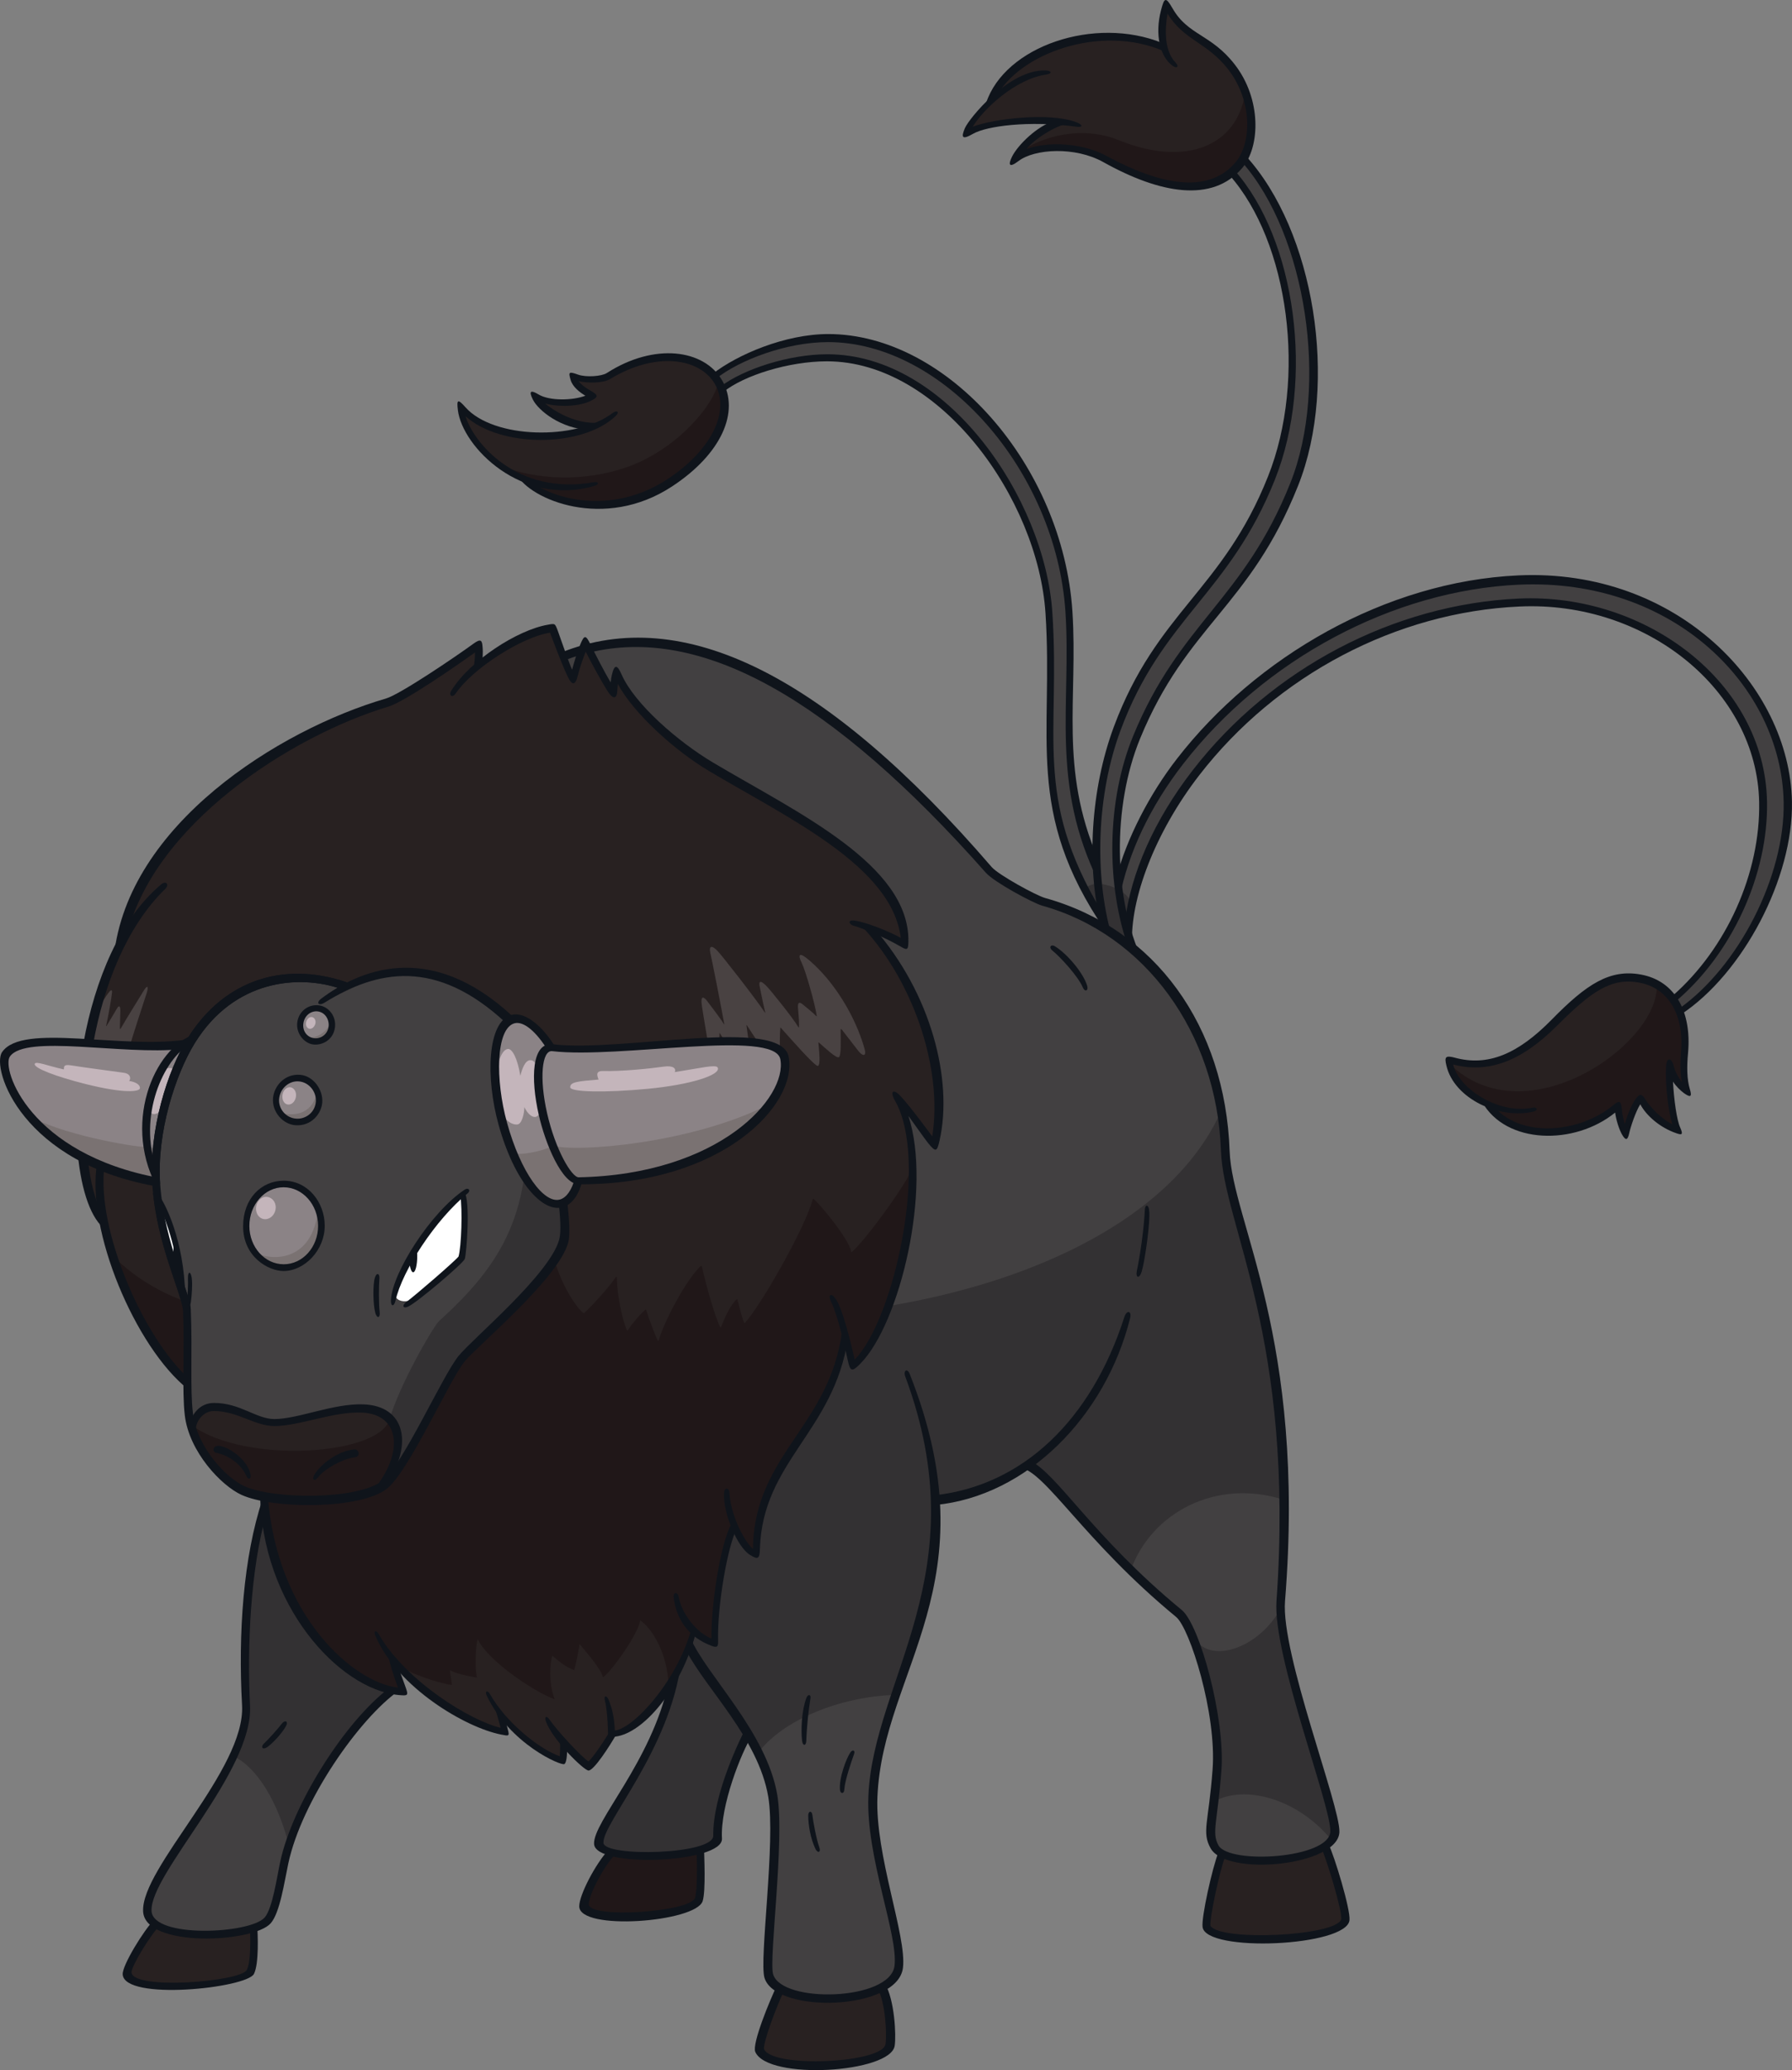 <?xml version="1.0" encoding="UTF-8"?>
<!-- Created with Inkscape (http://www.inkscape.org/) -->
<svg version="1.1" viewBox="0 0 345.98 399.56" xmlns="http://www.w3.org/2000/svg">
 <rect x="0" y="0" width="345.98" height="399.56" fill="#808080" stroke="none"/>
 <g transform="translate(3.6388e-8 1)">
  <g fill="#424041">
   <path d="m214.95 179.75c-17.012-25.481-10.888-38.804-12.442-62.448-1.465-22.539-20.627-48.931-42.703-48.931-8.305 0-18.312 3.256-21.673 7.02l-2.015-2.24c3.675-4.107 14.294-8.798 23.764-8.798 22.405 0 44.66 24.63 46.497 52.71 1.164 17.804-3.226 33.95 7.244 53.666z"/>
   <path d="m323.21 195.14c12.293-7.782 22.106-26.108 21.822-41.299-0.423-22.434-21.269-44.017-51.799-42.658-24.869 1.122-49.693 14.682-65.346 34.876-8.977 11.59-13.308 23.868-13.264 34.831l3.019 1.897c-0.555-10.709 4.451-23.076 13.398-34.622 15.176-19.581 38.222-31.695 62.299-32.785 24.704-1.122 46.571 16.4 46.975 38.461 0.254 13.786-6.527 29.156-18.148 38.685z"/>
   <path d="m239.33 28.913c13.054 13.667 18.327 43.554 10.396 63.554-9.216 23.256-21.15 26.781-30.186 48.902-5.228 12.83-5.421 30.276 0.169 43.181l-4.541-1.075c-5.033-13.323-4.272-30.814 0.538-43.749 8.394-22.584 20.597-25.586 29.723-48.498 7.618-19.133 4.094-46.661-8.304-59.685z"/>
  </g>
  <g fill="#333133">
   <path d="m209.51 170.54c1.092 2.138 2.346 4.346 3.794 6.662 0.508 2.168 1.105 4.272 1.867 6.273l4.54 1.075c-0.792-1.821-1.465-3.747-2.032-5.736 0.127-1.567 0.339-3.167 0.656-4.78 0.597-3.019-6.781-5.989-8.828-3.493"/>
   <path d="m217.65 182.79-3.019-1.897c0-0.521 0.015-1.058 0.03-1.583-0.461-0.716-0.927-1.418-1.342-2.104 0.491 2.168 1.105 4.272 1.867 6.273l4.526 1.075c-0.792-1.837-1.448-3.747-2.015-5.735-0.085 1.342-0.085 2.672-0.042 3.971"/>
   <path d="m214.95 179.75-0.254-1.596c-0.015 0.381-0.042 0.775-0.042 1.152 0.085 0.169 0.169 0.296 0.296 0.449"/>
  </g>
  <g fill="#282121">
   <path d="m138.6 72.789c-3.209-5.571-12.233-6.632-21.135-1.211-1.418 0.868-5.571 0.732-6.93-0.085 0 1.465 1.897 2.943 3.882 3.882-2.422 1.791-8.932 1.791-11.441-0.212 0.085 1.389 5.706 6.049 11.68 6.109-8.753 3.658-21.896 1.884-25.87-4.213-0.085 3.705 4.376 10.859 12.024 14.22 3.912 4.421 16.788 8.439 28.423 0.792 8.708-5.721 12.576-13.697 9.365-19.268"/>
   <path d="m237.63 11.96c-4.705-6.064-9.41-5.631-12.501-12.308-0.673 2.807-1.016 5.945-0.339 8.544-12.322-5.242-29.589 0.521-33.532 10.291-2.718 2.451-4.6 5.078-4.824 6.542 1.135-1.448 8.932-3.197 18.536-2.405l-0.254 0.127c-2.943 0.296-8.768 5.706-9.141 7.409 2.837-3.108 11.755-3.705 17.729-0.478 12.352 6.707 20.881 6.796 25.705 1.135 3.493-4.107 3.391-12.696-1.389-18.849"/>
   <path d="m325.99 209.97c-0.792-1.973-1.092-4.421-0.792-7.722 0.656-7.304-2.375-13.114-8.588-14.264-5.691-1.046-9.709 1.761-16.46 8.514-7.333 7.334-13.726 9.186-20.418 7.005 0.212 3.468 3.48 6.751 7.513 8.558 5.153 7.394 17.685 7.11 25.198 0.254-0.169 1.418 0.703 4.81 1.418 5.75 0-0.868 1.567-6.064 2.913-7.08 1.253 2.434 4.481 5.437 7.409 6.303-1.181-1.346-2.21-8.827-1.821-13.159 0.085 2.286 2.375 5.198 3.628 5.825"/>
  </g>
  <g fill="#201718">
   <path d="m96.686 88.889c1.24 0.898 2.629 1.719 4.124 2.375 3.929 4.421 16.804 8.439 28.424 0.792 6.632-4.346 12.681-10.993 9.499-19.731-0.381 4.225-7.722 13.308-17.595 16.804-8.275 2.926-17.625 2.553-24.451-0.254"/>
   <path d="m215.87 26.005c-5.437-2.227-13.159-1.778-19.327 2.583-0.521 0.644-0.881 1.194-0.957 1.567 2.837-3.12 11.755-3.717 17.729-0.478 12.352 6.707 20.881 6.796 25.705 1.135 2.883-3.391 3.078-10.306 1.359-13.831-1.596 10.336-11.606 14.309-24.51 9.022"/>
   <path d="m325.99 209.97c-0.792-1.973-1.092-4.421-0.792-7.722 0.538-5.885-1.342-10.799-5.332-13.084 0.491 11.247-25.257 29.589-40.029 15.146 0.614 3.15 3.688 6.094 7.409 7.752 5.153 7.394 17.685 7.11 25.198 0.254-0.169 1.418 0.703 4.81 1.418 5.75 0-0.868 1.567-6.064 2.913-7.08 1.253 2.434 4.481 5.437 7.409 6.303-1.181-1.346-2.21-8.827-1.821-13.159 0.085 2.286 2.375 5.198 3.628 5.825"/>
  </g>
  <path d="m30.662 369.93c-1.808 1.583-6.064 8.424-5.989 9.933 0.212 4.196 22.181 2.434 23.554-0.296 0.957-1.897 0.792-7.961 0.644-9.305z" fill="#282121"/>
  <path d="m151.46 381.67c-1.418 2.358-5.123 11.845-4.571 13.084 1.914 4.346 24.063 3.332 24.75-1.105 0.296-2.045 0-9.305-2.062-11.815z" fill="#282121"/>
  <path d="m119.31 355.51c-2.672 1.943-6.363 8.977-6.363 11.187 0 3.87 20.702 2.316 21.867-1.152 0.55-1.672 0.423-7.782 0.296-10.306z" fill="#201718"/>
  <path d="m255.52 355.04-19.223 1.046c-1.27 2.629-3.463 13.039-3.256 14.712 0.478 3.853 26.139 2.896 26.572-1.253 0.212-2.003-3.15-12.92-4.094-14.503" fill="#282121"/>
  <path d="m145 332.03c-1.897 3.468-6.781 13.876-6.617 21.269 0.085 4.54-22.404 5.168-22.539 1.418-0.169-4.496 14.623-19.984 15.28-38.446 1.884-10.127 15.056 12.397 13.876 15.758" fill="#333133"/>
  <path d="m76.181 324.89c-8.2 5.781-18.909 21.852-21.433 33.622-0.94 4.406-1.567 9.246-3.15 11.038-3.031 3.421-22.718 4.54-23.002-1.689-0.212-4.631 7.229-14.384 10.082-18.7 4.78-7.259 9.171-15.982 8.932-20.911-0.745-14.503 0.521-33.621 5.676-43.808 7.184 6.587 20.448 35.1 22.897 40.447" fill="#424041"/>
  <path d="m76.181 324.89c-2.451-5.347-15.713-33.86-22.897-40.447-5.153 10.187-6.423 29.305-5.676 43.808 0.127 2.494-0.94 5.944-2.629 9.694 4.72 2.121 8.738 9.126 10.739 16.997 3.628-11.247 13.069-24.839 20.462-30.052" fill="#333133"/>
  <path d="m247.12 308.08c3.645-51.605-10.201-72.53-10.709-86.989-0.792-21.957-13.726-42.001-34.996-47.916-1.808-0.495-9.111-4.511-10.56-6.139-37.55-42.464-63.823-49.484-84.151-40.343 4.795 47.722 18.685 146.09 25.212 186.12 0.94 7.394 15.175 19.104 17.49 32.77 1.583 9.305-1.837 31.157-0.792 34.667 1.897 6.318 23.808 5.84 24.749-1.732 0.775-6.258-5.512-21.105-5.048-32.77 0.762-18.685 13.413-33.338 12.173-57.49 6.871-0.745 12.875-3.15 17.998-6.766 5.392 2.523 11.606 14.264 29.245 28.797 3.048 2.494 8.2 20.015 7.409 30.41-0.792 10.396-2.075 11.934-0.478 14.817 2.299 4.124 22.673 3.137 22.852-3.002 0.169-5.198-11.128-34.055-10.396-44.436" fill="#424041"/>
  <path d="m247.71 288.43c-0.508-37.595-10.858-54.876-11.307-67.347-0.085-2.511-0.339-4.974-0.745-7.409-13.786 30.351-67.168 44.167-112.86 38.431 3.48 24.391 6.781 46.317 9.126 60.701 0.732 5.825 9.694 14.309 14.623 24.316 4.541-6.019 15.429-10.62 26.138-10.978 3.811-11.113 8.588-22.598 7.812-37.893 6.871-0.745 12.86-3.137 17.998-6.766 4.302 2.015 9.141 9.903 19.88 20.403 3.988-10.844 16.265-17.565 29.335-13.458" fill="#333133"/>
  <path d="m257 354.05c0.296-0.461 0.508-0.987 0.521-1.537 0.127-4.511-9.26-28.454-10.44-42.762-4.196 7.483-13.921 10.829-16.803 4.884 2.705 6.468 5.452 18.267 4.869 26.064-0.212 2.422-0.423 4.361-0.597 5.945 5.84-3.184 15.952-0.478 22.449 7.408" fill="#333133"/>
  <path d="m180.4 219.82c2.612-12.681-2.494-30.365-12.965-41.896 2.6 0.927 5.93 2.358 7.259 3.362-0.58-14.936-20.881-24.182-37.475-34.07-6.646-3.942-15.997-12.188-18.177-18.387-0.296 0.957-0.521 2.316-0.521 4.107-1.27-1.583-4.735-8.096-5.467-9.768-0.627 1.465-2.003 4.72-2.316 7.035-1.046-1.376-2.837-6.617-4.094-9.768-3.971 0.339-10.052 3.675-14.518 7.423 0.212-1.312 0.339-2.926 0.127-4.166-2.045 1.567-14.204 10.082-17.386 11.023-18.431 5.541-46.9 23.062-51.381 46.422-9.022 18.461-9.395 47.303-3.303 53.666 2.511 12.158 9.962 26.049 16.549 31.351 0 0 8.887 13.846 14.264 20.956 1.643 25.541 18.416 38.356 26.81 38.356-0.614-1.689-1.63-4.451-2.104-6.632 6.617 8.021 17.401 14.025 21.867 14.503-0.254-1.122-0.838-2.807-1.3-4.124 3.645 4.585 9.23 8.887 12.277 9.589 0.296-0.169 0.296-2.286 0.254-3.675 2.062 2.329 4.316 4.571 4.824 4.571 0.703 0 3.315-3.912 4.526-6.005 3.912 0.521 12.905-9.499 15.907-19.865 1.194 1.181 2.583 2.062 3.988 2.358-0.296-6.348 1.672-19.163 3.747-22.733 1.194 2.866 2.854 5.287 4.213 5.631-0.085-18.177 14.518-24.451 17.132-42.599 0.656 2.523 1.181 4.974 1.465 6.199 8.753-6.931 16.206-41.403 7.901-52.74 2.523 2.316 6.422 8.514 7.886 9.873" fill="#282121"/>
  <path d="m23.952 204.94c0.716-3.421 4.077-13.263 4.406-14.383 0.381-1.329 0.03-1.359-0.538-0.461-0.212 0.381-3.628 5.84-4.54 7.468-0.042 0.085-0.127 0.085-0.127-0.015-0.015-0.792 0.085-2.989 0.085-3.51 0-0.957-0.296-1.075-0.762-0.212-0.254 0.423-1.27 2.168-1.897 3.18-0.042 0.085-0.127 0.085-0.085-0.03 0.597-2.705 0.987-5.228 1.122-6.288 0.085-0.644-0.127-0.745-0.584-0.169-0.555 0.673-1.346 2.003-2.075 3.302-0.614 2.388-1.135 4.824-1.537 7.259 2.227 1.389 4.72 2.913 6.557 3.882" fill="#494242"/>
  <path d="m164.31 240.41c-0.716-2.523-5.168-8.005-7.065-9.873-0.254-0.212-0.296-0.212-0.381 0.085-1.465 5.482-10.007 20.388-12.95 23.599-0.169 0.169-0.212 0.169-0.296-0.042-0.449-1.075-0.898-3.12-1.211-4.213-0.085-0.254-0.169-0.212-0.296-0.085-1.105 1.105-2.197 3.404-2.866 5.198-0.085 0.212-0.127 0.169-0.212 0.015-0.97-1.761-2.896-8.723-3.493-11.561-0.042-0.212-0.127-0.296-0.339-0.085-2.447 2.316-6.572 9.619-8.05 14.264-0.042 0.169-0.127 0.085-0.169 0.015-0.55-1.088-1.732-4.302-2.163-5.706-0.085-0.296-0.169-0.296-0.381-0.085-1.058 0.97-2.405 2.553-3.226 3.823-0.085 0.127-0.085 0.085-0.169-0.015-0.804-1.643-1.914-6.856-1.943-9.918-0.015-0.491-0.085-0.508-0.381-0.085-1.359 1.986-4.66 5.557-5.99 6.736-0.745-0.296-4.705-5.138-6.303-12.696l-65.137 11.471c-4.824 0-13.473-3.811-19.223-9.589 3.374 10.127 9.305 20.134 14.653 24.451 0 0 8.902 13.846 14.264 20.971 1.643 25.377 18.222 38.192 26.676 38.341l-0.127-0.732c-0.614-1.672-1.435-4.001-1.837-5.885 0.567 0.686 1.164 1.346 1.791 2.003 3.197 1.914 8.887 3.404 9.753 3.404 0-0.656-0.381-2.358-0.381-2.883 0.91 0.656 4.065 1.312 5.243 1.448-0.381-1.058-0.381-5.781 0.127-7.364 2.197 4.376 11.158 10.246 14.847 11.561-1.181-3.285-0.927-6.96-0.423-8.409 1.312 1.181 2.896 2.375 4.213 2.765 0.525-1.837 1.046-4.989 1.046-4.989 1.448 1.702 4.466 5.243 4.466 6.438 1.973-1.448 6.96-8.678 7.229-11.038 2.405 1.643 5.272 6.512 5.467 12.516 2.075-3.137 3.899-6.781 4.959-10.47 1.211 1.194 2.583 2.062 4.001 2.358-0.296-6.333 1.66-19.148 3.747-22.718 1.181 2.866 2.854 5.272 4.213 5.631-0.085-18.192 14.503-24.466 17.132-42.613 0.656 2.523 1.164 4.974 1.465 6.199 6.154-4.869 11.665-23.39 11.501-37.879-2.824 5.317-9.081 13.488-11.337 15.624-0.339 0.339-0.381 0.381-0.478-0.015" fill="#201718"/>
  <path d="m77.809 325.46c-0.085-0.212-0.169-0.478-0.254-0.732l0.127 0.732h0.169" fill="#201718"/>
  <path d="m38.935 199.02c-1.312 0.169-2.612 0.792-3.853 1.778-11.591 1.3-30.336-3.137-33.726 1.749-2.003 2.896 3.658 19.671 29.141 24.436 0.254 0.567 0.555 1.122 0.881 1.672z" fill="#8b8386"/>
  <path d="m6.208 214.73c4.451 4.944 12.084 9.978 24.287 12.263 0.254 0.555 0.55 1.105 0.881 1.66l1.956-7.677c-2.163-0.212-3.912-0.423-4.914-0.597-1.058 0.212-14.802-1.897-22.211-5.646" fill="#7a7272"/>
  <path d="m67.775 189.88c-0.254-0.085-0.538-0.212-0.792-0.296-1.897 0.881-3.794 1.943-5.676 3.15z" fill="#424041"/>
  <path d="m98.034 195.87c-11.307-10.47-21.344-10.814-31.052-6.303 0.254 0.085 0.521 0.212 0.792 0.296l-6.452 2.837c1.867-1.211 3.764-2.269 5.661-3.15-10.411-3.959-22.808-1.105-29.932 10.396-4.031 6.512-7.304 17.834-6.617 27.587 0.775 11.337 5.586 21.06 5.736 24.346 0.381 9.081-0.212 14.966 0.381 20.044 0.127 0.91 0.296 1.808 0.584 2.676 0.296-2.168 1.973-3.942 4.166-3.942 4.705 0 7.991 2.896 11.665 2.896 4.765 0 11.426-2.896 17.117-2.583 7.095 0.423 8.887 7.348 3.523 14.772 0.212-0.127 0.423-0.254 0.597-0.423 4.154-3.209 11.71-20.388 14.847-24.226 2.837-3.468 17.64-15.758 19.537-22.688 1.524-5.601-5.392-37.759-10.56-42.554" fill="#424041"/>
  <path d="m37.135 274.61c0.015-0.127 0.042-0.254 0.085-0.381-0.085-0.042-0.169-0.085-0.212-0.169 0.042 0.169 0.085 0.339 0.127 0.538" fill="#333133"/>
  <path d="m99.431 197.74c6.303 31.829-0.881 43.734-14.667 56.25-1.046 0.94-7.618 12.218-9.589 19.044-0.015 0.03-0.03 0.042-0.03 0.085 2.451 2.688 2.138 7.558-1.537 12.636 0.212-0.127 0.423-0.254 0.597-0.423 4.166-3.213 11.71-20.403 14.847-24.227 2.837-3.463 17.655-15.758 19.537-22.688 1.406-5.108-4.242-32.307-9.156-40.686" fill="#333133"/>
  <path d="m70.087 270.99c-5.69-0.296-12.352 2.57-17.117 2.57-3.675 0-6.96-2.883-11.665-2.883-2.197 0-3.87 1.778-4.166 3.929 1.778 5.795 6.676 10.47 9.753 11.874 5.243 2.388 20.956 2.824 26.721-0.732 5.362-7.409 3.569-14.369-3.527-14.757" fill="#282121"/>
  <path d="m37.217 274.24c-0.03 0.127-0.042 0.254-0.085 0.381 1.791 5.781 6.691 10.47 9.768 11.874 5.228 2.375 20.956 2.824 26.706-0.732 3.688-5.093 4.001-9.963 1.537-12.651-2.257 6.796-27.572 8.439-37.924 1.135" fill="#201718"/>
  <g fill="#8b8386">
   <path d="m64.104 197.26c-0.254 1.821-1.867 3.019-3.586 2.777-1.702-0.212-2.854-1.791-2.612-3.616 0.254-1.821 1.837-3.108 3.539-2.883 1.719 0.254 2.896 1.897 2.659 3.722"/>
   <path d="m61.642 211.74c-0.212 2.329-2.257 4.048-4.571 3.853-2.329-0.212-4.048-2.257-3.853-4.585 0.212-2.316 2.227-4.154 4.556-3.942 2.316 0.212 4.064 2.346 3.87 4.675"/>
   <path d="m62.087 235.63c0 4.451-3.269 8.066-7.303 8.066-4.031 0-7.304-3.616-7.304-8.066 0-4.451 3.226-8.14 7.274-8.14 4.031 0 7.334 3.688 7.334 8.14"/>
  </g>
  <g fill="#7a7272">
   <path d="m60.527 200.04c1.719 0.212 3.332-0.957 3.586-2.777 0.015-0.212 0.042-0.927-0.085-1.643-0.745 3.213-3.988 4.225-5.452 3.332 0.478 0.584 1.152 0.987 1.943 1.092"/>
   <path d="m57.069 215.58c2.329 0.212 4.377-1.524 4.571-3.853 0.085-0.881-0.127-1.507-0.381-2.388-0.762 5.557-5.915 5.093-7.468 4.166 0.673 1.135 1.867 1.956 3.285 2.075"/>
   <path d="m49.036 240.6c1.329 1.88 3.404 3.091 5.75 3.091 3.971 0 9.022-4.541 6.662-11.635-0.987 11.307-9.948 10.186-12.412 8.543"/>
  </g>
  <path d="m137.86 205.05c-0.521 0-2.269-11.381-2.358-11.994-0.296-1.986 0.381-1.761 1.135-0.703 0.644 0.898 2.434 3.15 3.108 4.302 0.042 0.085 0.085 0.085 0.085-0.03-0.809-4.421-2.346-12.233-2.676-13.637-0.296-1.312 0.127-1.702 1.312-0.521 0.898 0.898 7.886 9.888 9.186 11.934 0.085 0.127 0.127 0.085 0.085-0.03-0.55-2.21-0.834-3.971-0.999-4.645-0.339-1.342-0.03-1.689 1.224-0.432 0.821 0.821 5.302 6.408 6.139 7.901 0.085 0.169 0.127 0.169 0.169-0.042 0.042-1.283-0.169-3.048-0.212-3.734-0.042-0.987 0.296-1.092 0.97-0.521 0.491 0.423 1.909 1.524 2.583 2.24 0.042 0.042 0.127 0.015 0.085-0.042-0.339-2.346-2.18-8.782-2.866-10.142-0.881-1.778-0.55-2.299 1.406-0.614 4.855 4.154 8.872 10.739 10.68 17.072 0.423 1.478-0.296 1.537-1.135 0.508-0.627-0.792-2.481-3.226-3.226-4.166-0.127-0.169-0.296-0.169-0.254 0.042 0.015 1.973 0.127 5.019-0.339 5.258-0.508 0.254-2.54-1.689-3.87-2.837-0.03-0.03-0.085-0.015-0.085 0.03 0.169 1.986 0.432 4.213-0.085 4.481-0.508 0.254-5.765-5.81-7.14-7.319-0.085-0.085-0.127-0.085-0.127 0.042-0.296 3.315 0.254 7.976-0.254 8.051-0.491 0.085-5.272-7.154-6.198-8.603-0.042-0.042-0.085-0.042-0.085 0.015 0.521 3.823 1.194 8.334 0.762 8.857-0.432 0.521-5.512-6.572-5.96-7.439 0 2.168-0.716 6.737-1.046 6.737" fill="#494242"/>
  <g fill="#c4b5bb">
   <path d="m60.849 196.71c-0.212 0.614-0.745 0.987-1.224 0.821-0.462-0.169-0.686-0.775-0.478-1.389 0.212-0.614 0.732-0.97 1.194-0.804 0.478 0.169 0.716 0.762 0.508 1.376"/>
   <path d="m57.12 210.76c-0.169 0.927-0.898 1.554-1.613 1.418-0.703-0.127-1.135-0.999-0.957-1.926 0.169-0.91 0.881-1.524 1.583-1.389 0.716 0.169 1.164 0.97 0.986 1.897"/>
   <path d="m53.182 232.54c-0.254 1.181-1.283 1.956-2.316 1.749-1.029-0.212-1.643-1.359-1.389-2.54 0.254-1.181 1.253-1.926 2.269-1.702 1.029 0.212 1.689 1.312 1.435 2.494"/>
   <path d="m32.306 211.28c0.495-1.524 0.957-3.019 1.465-4.436 0.775-2.138-2.197-2.405-3.18-0.042-0.673 1.596-1.029 2.375-1.554 4.302-1.152 4.107 2.134 3.628 3.269 0.169"/>
  </g>
  <g fill="#0f141b">
   <path d="m36.306 200.75c-5.228 3.391-9.932 14.742-5.69 24.899l0.169 3.345c-7.498-12.606-1.105-27.856 6.841-30.366z"/>
   <path d="m34.987 201.5c-11.277 1.194-30.051-2.943-33.084 1.435-1.63 2.358 3.734 18.79 28.842 23.42l0.03 1.732c-26.586-4.421-32.501-22.852-30.38-26.004 3.929-5.81 23.3-0.339 36.43-2.54z"/>
   <path d="m58.573 196.52c-0.212 1.448 0.686 2.676 2.045 2.866 1.312 0.169 2.612-0.716 2.824-2.21 0.169-1.406-0.686-2.777-2.075-2.959-1.3-0.169-2.583 0.775-2.794 2.299m6.094 0.792c-0.296 2.358-2.405 3.527-4.242 3.285-1.749-0.254-3.303-2.168-3.031-4.257 0.296-2.197 2.18-3.557 4.213-3.285 1.837 0.254 3.345 2.075 3.061 4.257"/>
   <path d="m53.893 211.07c-0.169 1.956 1.283 3.675 3.243 3.84 1.791 0.169 3.658-1.122 3.84-3.226 0.169-1.973-1.329-3.794-3.256-3.959-1.897-0.169-3.645 1.346-3.823 3.345m3.061 5.108c-2.299-0.212-4.481-2.494-4.242-5.257 0.212-2.299 2.24-4.72 5.257-4.466 2.523 0.212 4.451 2.883 4.242 5.377-0.169 2.062-2.045 4.615-5.258 4.346"/>
   <path d="m54.748 228.16c-3.645 0-6.601 3.345-6.601 7.468 0 4.077 2.972 7.394 6.632 7.394 3.658 0 6.632-3.315 6.632-7.394 0-4.124-2.985-7.468-6.662-7.468m-0.015 16.161c-2.896 0-7.797-2.705-7.797-8.633 0-5.302 3.48-8.797 7.842-8.797 4.675 0 7.916 4.183 7.916 8.708 0 4.675-3.87 8.723-7.961 8.723"/>
   <path d="m74.713 285.34c5.123-7.752 3.434-15.011-4.571-15.28-5.765-0.212-12.606 2.837-17.162 2.837-3.51 0-6.617-3.137-11.695-3.108-2.672 0.03-4.124 2.032-4.66 3.959l1.135 1.914c-0.169-2.358 1.507-4.316 3.539-4.316 4.571 0 7.856 2.896 11.68 2.896 4.944 0 11.471-2.896 17.072-2.583 7.229 0.423 7.931 7.797 2.104 14.877z"/>
   <path d="m47.548 283.85c-0.97-2.299-3.645-4.048-5.72-4.406-0.868-0.169-0.792-1.3 0.169-1.372 1.749-0.127 5.691 2.481 6.348 5.407 0.254 1.016-0.449 1.224-0.809 0.381"/>
   <path d="m60.658 283.7c1.058-1.821 4.225-4.54 7.662-4.944 1.075-0.127 1.283 1.389 0.254 1.507-2.388 0.254-5.959 2.286-7.154 3.87-0.673 0.881-1.3 0.508-0.745-0.432"/>
   <path d="m36.313 264.92c-8.618-7.782-17.774-28.618-16.146-40.94l-1.406-0.584c-2.227 13.01 7.423 35.653 17.461 43.674z"/>
   <path d="m16.959 222.66c0.478 4.541 1.435 8.215 2.735 10.381l0.762 3.362c-2.866-2.032-4.72-7.468-5.421-14.518z"/>
   <path d="m18.025 200.29c2.032-11.128 6.393-22.419 13.891-29.738 0.851-0.821 0.127-1.626-0.775-0.868-7.976 6.647-12.815 18.536-15.011 30.53z"/>
   <path d="m24.346 180.23c4.929-21.986 31.889-39.222 50.709-44.868 2.985-0.898 13.069-7.842 16.639-10.426 0.03 1.389-0.212 3.019-0.508 4.272l1.808-1.554c0.169-1.075 0.296-2.629 0.169-3.853-0.085-1.211-0.339-1.583-1.719-0.584-3.374 2.464-14.204 9.813-16.922 10.605-20.762 6.049-49.902 24.436-52.531 49.783z"/>
   <path d="m173.67 181.59c-2.197-1.329-6.93-3.404-8.842-3.899-0.927-0.254-1.283-1.211 0.212-0.999 2.104 0.296 6.423 1.973 8.872 3.332-1.689-13.801-21.568-23.017-37.042-32.217-6.467-3.853-14.473-10.993-17.595-16.803-0.03 0.339-0.042 0.745-0.085 1.194-0.042 1.719-0.804 1.85-1.791 0.339-1.224-1.884-3.209-5.557-4.316-7.752-0.491 1.211-1.135 3.031-1.495 4.496-0.508 2.151-1.164 2.104-2.091 0.085-1.164-2.494-3.078-7.647-3.303-8.245-5.377 0.804-14.847 6.826-18.177 11.68-0.673 0.999-1.495 0.478-0.851-0.55 3.586-5.765 12.755-11.665 18.581-12.666 1.418-0.254 1.376-0.296 1.914 1.075 0.254 0.673 2.138 6.184 2.794 7.603 0.432-1.613 1.029-3.569 1.507-4.705 0.838-2.045 1.092-2.104 2.032-0.212 0.851 1.749 2.629 5.243 3.912 7.364 0.042-0.521 0.127-0.94 0.212-1.389 0.508-2.227 1.075-2.015 1.897-0.127 2.511 5.706 10.934 12.995 17.64 16.983 16.206 9.634 37.983 19.701 37.729 34.577-0.03 1.761-0.296 1.672-1.749 0.792"/>
   <path d="m168.76 178.17c11.053 12.606 15.25 29.32 12.651 40.926-0.508 2.269-0.745 2.329-2.197 0.567-0.614-0.745-3.303-4.585-3.823-5.272 4.571 13.966-1.583 40.059-9.32 47.856-1.554 1.567-1.914 1.507-2.375-0.614-0.597-2.688-1.914-8.693-3.273-11.456-0.614-1.253 0.015-1.749 0.898-0.521 1.406 1.956 3.108 9.126 3.688 11.77 7.662-7.797 14.369-38.491 7.797-49.947-1.075-1.884-0.339-2.481 1.152-0.821 2.168 2.375 5.392 6.87 6.034 7.677 2.121-13.353-3.929-30.903-14.458-41.433z"/>
   <path d="m163.71 257.35c-2.731 17.969-16.475 23.734-16.997 40.597-0.042 2.045-0.432 2.075-1.897 1.181-2.494-1.524-5.198-8.036-5.034-11.904 0.042-1.224 0.999-1.181 1.063 0 0.169 3.84 2.642 9.081 4.526 10.739 0.254-18.895 15.833-23.958 17.401-43.987z"/>
   <path d="m142.33 293.89c-1.821 3.273-3.899 15.205-3.688 21.927 0.03 1.088-0.254 1.224-1.224 0.868-4.72-1.749-6.826-5.362-7.349-9.275-0.169-1.122 0.745-1.27 0.957-0.212 0.614 3.374 3.527 6.96 6.333 8.066-0.085-7.214 2.032-20.075 4.287-22.763z"/>
   <path d="m134.36 314.14c-2.883 10.859-10.112 19.343-15.504 20.045-1.554 0.212-1.448 0.339-1.478-1.029-0.042-2.032-0.254-4.705-0.597-5.945-0.254-0.927 0.296-1.075 0.686-0.212 0.745 1.761 1.135 3.586 1.24 6.019 3.628-0.381 12.278-9.753 14.936-20.179z"/>
   <path d="m119.17 333.45c-1.465 2.6-4.51 7.289-5.541 7.289-0.881 0-7.005-5.974-8.245-9.514-0.296-0.881 0.127-1.135 0.627-0.432 1.672 2.434 6.363 7.409 7.602 8.185 0.881-0.703 3.421-4.526 4.272-6.094z"/>
   <path d="m109.5 335.62c0.042 2.688-0.212 3.675-0.538 3.87-0.597 0.381-10.56-3.853-15.011-13.263-0.381-0.792 0.169-1.075 0.614-0.296 3.285 5.78 9.753 10.739 13.517 12.054 0.042-0.567 0.085-1.643 0.042-3.51z"/>
   <path d="m97.377 330.38c0.254 0.703 0.461 1.719 0.644 2.346 0.423 1.478 0.169 1.346-1.312 1.058-6.826-1.342-19.955-9.036-24.227-19.044-0.423-0.94 0.127-1.24 0.627-0.339 5.258 9.126 17.819 16.758 23.54 18.088-0.381-1.626-1.24-4.225-1.253-4.257z"/>
   <path d="m51.687 287.45c1.672 23.585 16.684 36.34 25.138 37.281-0.703-1.956-1.613-4.586-1.943-6.572l1.672 1.342c0.423 1.596 1.122 3.374 1.626 4.795 0.716 1.986 0.716 2.045-1.24 1.867-11.546-1.135-26.497-17.415-26.721-39.013z"/>
   <path d="m77.009 325.31c-7.647 5.392-18.745 21.225-21.344 33.353-0.775 3.616-1.613 9.529-3.404 11.561-3.332 3.764-24.286 4.809-24.63-2.299-0.423-8.424 19.805-27.393 19.103-39.79-0.775-13.921 0.254-28.648 3.942-39.731l0.809 2.57c-3.167 10.814-3.781 26.064-3.213 37.251 0.644 12.741-19.357 32.427-19.014 39.611 0.254 5.347 19.044 4.436 21.837 1.27 1.524-1.732 2.388-7.901 3.002-10.739 2.358-11.038 12.427-27.005 21.001-33.517z"/>
   <path d="m50.941 335.55c0.881-0.821 2.705-2.854 3.48-3.87 0.567-0.745 1.283-0.478 0.821 0.423-0.792 1.507-2.824 3.586-3.675 4.136-0.91 0.597-1.27-0.085-0.627-0.686"/>
   <path d="m49.648 370.53c0.127 1.749 0.381 7.468-0.614 9.455-1.376 2.748-25.078 5.288-25.347 0.085-0.085-1.761 4.048-8.454 6.034-10.5l1.376 0.868c-1.884 1.643-5.765 8.14-5.706 9.246 0.212 3.48 20.926 1.837 22.24-0.432 0.821-1.435 0.745-6.198 0.614-8.29z"/>
   <path d="m133.3 315.15c3.108 7.199 14.698 18.103 16.773 30.321 1.465 8.693-1.672 31.695-0.804 34.593 1.702 5.676 22.584 5.138 23.435-1.63 0.745-5.959-5.527-20.985-5.048-32.71 0.91-22.598 21.239-43.076 7.125-81.029-0.432-1.181 0.381-1.689 0.851-0.521 15.997 40.433-5.228 57.057-6.229 81.687-0.461 11.262 5.691 26.825 4.929 32.964-1.046 8.319-24.63 8.917-26.736 1.914-1.046-3.51 2.197-26.258 0.732-34.936-1.926-11.307-12.054-20.836-15.892-28.304z"/>
   <path d="m170.84 381.84c1.884 3.12 2.21 10.067 1.897 12.024-0.792 5.228-24.466 6.736-26.915 1.181-0.673-1.537 2.765-9.918 4.272-13.01l1.465 0.838c-1.626 3.239-4.302 10.56-4.048 11.635 1.643 3.734 22.882 2.718 23.45-0.957 0.296-1.821 0-8.14-1.567-10.814z"/>
   <path d="m145.23 333.91c-2.104 3.285-6.198 13.652-5.84 19.955 0.254 4.735-24.436 5.78-24.69 1.058-0.254-4.302 11.023-15.773 14.383-31.127l2.451-4.196c-2.121 17.102-15.235 31.277-15.026 35.1 0.169 2.765 21.239 2.299 21.195-1.372-0.085-8.066 5.273-18.879 6.482-21.195z"/>
   <path d="m135.91 355.38c0.042 1.689 0.381 8.633-0.254 10.575-1.342 4.048-23.823 5.81-23.823 0.987 0-2.18 3.108-8.17 5.706-10.963l1.749 0.432c-2.494 2.24-5.616 8.334-5.616 10.127 0 2.854 19.596 1.524 20.507-1.211 0.423-1.224 0.449-5.72 0.296-9.574z"/>
   <path d="m154.86 335.03c-0.254-2.134-0.085-5.93 0.838-8.334 0.296-0.762 0.927-0.656 0.775 0.127-0.339 1.943-0.703 5.303-0.804 8.17-0.03 1.016-0.686 1.046-0.804 0.042"/>
   <path d="m162.17 344.44c-0.212-2.227 1.224-6.064 2.015-7.199 0.423-0.614 0.97-0.423 0.716 0.296-0.538 1.524-1.791 5.093-1.897 6.93-0.042 0.804-0.762 0.804-0.838-0.015"/>
   <path d="m157.45 355.89c-0.957-1.973-1.406-4.645-1.406-6.482 0-0.91 0.716-0.957 0.804-0.085 0.169 1.478 0.792 4.72 1.342 6.258 0.339 0.94-0.296 1.194-0.745 0.296"/>
   <path d="m180.63 289.48c17.655-1.732 32.785-17.057 37.55-36.011 0.381-1.465-0.644-1.702-1.105-0.254-6.452 20.074-19.746 32.501-36.534 34.383z"/>
   <path d="m219.5 244.24c0.597-2.824 1.346-7.841 1.537-11.755 0.042-0.987 0.656-1.105 0.821 0.042 0.296 2.104-0.804 9.843-1.435 11.919-0.449 1.448-1.224 1.24-0.927-0.212"/>
   <path d="m198.73 280.86c5.377 2.481 12.158 14.682 29.44 28.902 3.48 2.866 8.409 20.956 7.647 30.978-0.762 9.992-1.926 11.979-0.567 14.444 2.092 3.734 21.433 2.54 21.598-2.688 0.169-4.884-11.142-33.965-10.396-44.465 3.586-50.739-10.202-72.441-10.724-86.929-0.804-22.763-14.668-41.777-34.488-47.288-1.778-0.495-9.29-4.541-10.888-6.348-29.873-33.771-55.026-47.766-76.578-42.509-0.254 0.042-0.462-0.381-0.686-0.296-0.212 0.042-0.423 0.584-0.614 0.644-1.253 0.339-2.511 0.775-3.747 1.27l-0.461-1.596c23.644-9.514 51.351 4.406 83.195 41.373 1.329 1.524 8.588 5.497 10.321 5.974 21.299 5.93 34.772 24.734 35.623 48.857 0.491 13.712 14.802 35.847 10.694 86.854-0.821 10.157 10.65 39.476 10.5 44.555-0.212 6.542-21.792 8.678-24.869 3.15-1.749-3.137-0.381-4.929 0.381-15.19 0.821-10.739-4.391-27.274-7.035-29.454-17.939-14.772-25.138-28.02-30.216-28.887z"/>
   <path d="m256.45 354.81c1.211 2.481 4.317 12.756 4.094 14.817-0.538 5.078-27.737 6.303-28.364 1.312-0.254-1.837 1.854-11.396 3.12-14.593l1.376 0.584c-1.24 3.18-3.15 12.322-2.972 13.786 1.926 3.019 24.048 2.003 25.257-1.253 0.169-1.702-2.672-11.113-3.794-13.637z"/>
   <path d="m209.08 189.64c-0.868-2.151-4.451-6.019-5.915-7.184-0.732-0.584-0.296-1.317 0.567-0.775 2.329 1.448 5.482 5.168 6.184 7.648 0.254 0.94-0.491 1.164-0.838 0.296"/>
   <path d="m88.402 78.143c-0.254-2.032-0.015-2.21 1.448-0.55 5.437 6.139 21.344 6.467 28.394 1.152 0.868-0.656 1.507-0.254 0.555 0.614-6.587 6.139-22.3 6.019-28.917-0.03 1.406 4.855 9.753 15.429 24.794 12.741 0.957-0.169 1.029 0.449 0.085 0.716-14.04 4.077-25.481-7.498-26.363-14.638"/>
   <path d="m102.19 91.659c4.541 3.823 16.071 6.811 26.677-0.169 8.439-5.541 12.203-13.099 9.156-18.371-2.93-5.048-11.426-6.318-20.209-0.97-1.283 0.792-4.166 0.851-6.124 0.423 0.462 0.597 1.224 1.211 2.21 1.761 1.702 0.957 1.672 1.283 0.169 2.032-2.24 1.105-6.005 1.253-8.827 0.525 0.999 0.838 6.154 4.69 11.68 3.493l-3.213 1.596c-5.407-0.254-9.753-3.705-10.829-5.855-0.898-1.791-0.296-1.821 1.075-0.999 2.151 1.3 6.662 1.181 9.066 0.254-1.122-0.656-2.464-1.732-2.837-3.002-0.449-1.554-0.423-1.732 1.406-1.075 1.567 0.567 4.571 0.339 5.556-0.296 9.231-5.93 18.82-4.571 22.27 1.406 3.48 6.049-0.127 14.22-9.663 20.478-13.114 8.618-27.438 2.494-29.962-2.269z"/>
   <path d="m186.32 23.684c0.716-1.702 8.439-11.321 15.534-11.083 1.27 0.042 1.3 0.627 0.127 0.792-5.915 0.851-12.098 6.617-14.175 10.067 3.971-1.537 14.817-2.837 20-0.868 1.27 0.478 1.342 1.046 0.042 0.868-9.26-1.24-17.386-0.127-19.97 1.359-2.21 1.27-2.329 0.673-1.567-1.135"/>
   <path d="m192.26 17.878c4.287-8.499 20.284-14.398 32.591-8.932l-0.449-1.643c-13.01-5.287-30.425 0.584-34.025 11.606z"/>
   <path d="m206.37 22.852c-2.494 0.254-6.9 3.18-8.17 4.914 4.272-1.554 10.858-1.152 15.429 1.329 11.785 6.378 20.164 6.811 24.884 1.27 3.167-3.717 3.362-11.844-1.406-17.998-4.107-5.258-8.528-5.541-11.695-10.739-0.521 3.019-0.673 7.14 1.567 9.47 0.703 0.716 0.296 1.211-0.521 0.644-2.54-1.761-3.523-6.094-2.299-10.784 0.627-2.346 0.851-2.735 2.227-0.339 2.985 5.228 7.423 4.929 11.994 10.814 5.183 6.662 4.974 15.862 1.448 20-5.75 6.751-15.833 4.989-26.826-1.152-5.467-3.048-13.264-2.553-16.34-0.212-1.973 1.507-1.986 0.597-1.253-0.868 1.105-2.197 4.795-5.87 8.14-6.871z"/>
   <path d="m280.92 203.16c6.333 1.689 12.084-0.644 18.7-7.393 6.707-6.841 11.187-9.768 17.207-8.663 6.557 1.211 9.813 7.124 9.081 15.145-0.254 2.659-0.212 5.123 0.339 6.931 0.555 1.749-0.042 1.583-1.152 0.792-0.614-0.462-1.507-1.283-2.092-2.21 0.169 3.434 0.732 7.409 1.376 8.842 0.673 1.495 0.296 1.478-0.745 1.122-3.213-1.105-5.825-3.451-6.946-5.586-0.881 1.376-1.897 4.421-2.151 5.646-0.296 1.329-0.673 1.418-1.389 0.169-0.555-0.986-1.135-2.794-1.312-4.213-7.842 6.378-21.075 6.154-25.675-2.032l2.511 1.122c5.347 5.915 16.385 4.69 22.569-0.339 1.376-1.122 1.732-1.194 1.897 0.703 0.042 0.804 0.296 1.837 0.555 2.735 0.491-1.63 1.283-3.747 2.151-4.884 0.775-1.046 1.181-0.898 1.867 0.212 1.075 1.702 3.108 3.675 5.168 4.765-0.851-2.748-1.376-7.722-1.211-11.143 0.085-1.897 1.058-1.85 1.507 0 0.254 1.016 0.868 2.108 1.537 2.972-0.296-1.63-0.339-3.48-0.169-5.661 0.656-7.319-2.434-12.501-8.051-13.532-5.452-1.016-9.305 1.749-15.877 8.319-6.871 6.871-13.278 9.276-20.059 7.483 1.194 4.944 9.216 9.694 15.31 8.334 0.927-0.212 1.135 0.538 0.254 0.745-6.572 1.583-15.355-2.422-16.863-8.857-0.423-1.732-0.169-2.003 1.672-1.524"/>
   <path d="m240.46 29.017c13.308 14.503 18.028 43.943 10.172 63.703-9.38 23.54-21.493 26.84-30.53 48.872-5.332 13.04-5.198 30.844 0.508 42.867l-2.612-2.121c-4.541-12.531-4.346-28.782 0.775-41.284 8.977-21.882 21.329-26.183 30.351-48.827 7.498-18.82 3.031-47.871-9.305-61.911z"/>
   <path d="m238.33 31.854c11.845 13.338 15.519 40.373 7.827 59.685-8.812 22.136-21.732 26.661-29.813 48.424-4.556 12.263-5.153 27.752-1.689 39.775l-1.986-1.583c-3.019-12.039-2.075-26.855 2.358-38.819 8.305-22.344 21.001-26.288 29.783-48.363 7.528-18.894 4.065-45.242-7.498-58.237z"/>
   <path d="m212.65 174.86c-13.248-22.195-7.901-33.756-9.47-57.594-1.435-21.896-20.224-49.887-43.434-49.887-7.483 0-16.161 2.883-20.553 6.168l0.449 1.122c3.959-3.209 12.666-5.93 20.015-5.93 21.822 0 40.746 26.527 42.195 48.617 1.567 24.002-4.153 38.267 11.486 61.149z"/>
   <path d="m212.01 164.82c-7.543-17.505-3.87-30.993-4.959-47.796-1.85-28.125-24.077-53.547-47.139-53.547-8.305 0-17.565 3.959-22.36 7.707l0.716 0.881c4.556-3.586 13.562-7.035 21.613-7.035 22.195 0 44.032 24.824 45.824 52.083 1.164 17.819-3.031 33.114 6.482 52.277z"/>
   <path d="m323.43 192.36c10.904-9.156 17.984-24.525 17.729-38.61-0.423-23.106-23.51-40.328-47.901-39.222-24.137 1.092-47.751 13.488-62.941 33.084-7.588 9.783-11.979 20.03-13.114 29.2l1.376 4.421c-0.423-8.618 4.361-21.508 12.994-32.651 14.951-19.298 38.058-31.456 61.807-32.516 24.421-1.135 45.869 16.176 46.258 37.788 0.254 13.607-6.259 28.215-16.773 37.401z"/>
   <path d="m324.61 194.76c11.919-7.901 21.628-26.287 21.359-41.015-0.423-22.33-22.136-45.078-52.785-43.689-25.675 1.152-50.739 15.773-65.929 35.369-5.258 6.766-9.694 15.295-11.74 23.032l0.627 3.84c1.689-8.678 5.9-17.595 12.278-25.825 15.698-20.253 40.552-33.517 64.853-34.622 29.813-1.329 50.693 19.626 51.097 42.001 0.254 14.234-8.693 31.725-20.209 39.85z"/>
   <path d="m98.876 195.09c5.557 5.153 12.352 38.162 10.829 43.734-1.914 7.005-17.535 19.94-20 22.957-2.959 3.616-10.784 21.299-15.056 24.6-5.138 3.971-21.912 3.929-28.02 1.152-3.942-1.808-10.097-8.305-10.948-15.325-0.567-4.705-0.03-12.711-0.339-20.134-0.169-3.302-5.138-12.89-5.93-24.406-0.745-10.59 3.002-22.12 6.751-28.17 7.364-11.889 19.537-15.145 31.739-10.56l-2.21 0.881c-8.021-2.731-20.493-1.749-28.065 10.501-3.764 6.064-7.393 17.356-6.706 27.184 0.792 11.367 5.765 20.851 5.915 24.361 0.339 7.886-0.169 15.25 0.423 20 0.775 6.452 6.363 12.367 9.933 13.995 5.527 2.523 21.762 2.705 26.631-1.058 4.001-3.091 11.575-20.254 14.727-24.107 2.807-3.434 17.58-15.713 19.417-22.449 1.583-5.795-5.527-37.401-10.366-41.881-13.443-12.457-24.764-10.172-34.966-3.823-1.105 0.673-1.689 0.015-0.614-0.792 7.139-5.362 20.791-11.561 36.877 3.345"/>
  </g>
  <path d="m34.956 247.16c-0.491-6.915-2.57-12.979-4.124-15.922 0.91 6.348 2.854 11.979 4.124 15.922" fill="#fff"/>
  <path d="m76.491 247.18c-1.329 3.362 2.299 3.823 4.795 1.672 3.315-2.866 7.677-6.662 7.812-7.08 0.597-1.761 0.732-10.874 0.254-12.263-5.272 4.511-10.874 12.606-12.875 17.669" fill="#fff"/>
  <g fill="#0f141b">
   <path d="m35.737 250.8c0.254-10.47-3.269-18.79-5.197-21.314l0.55 3.18c0.91 1.448 3.404 8.887 3.527 14.832z"/>
   <path d="m80.471 239.85c0.042 0.461 0.085 0.986 0.085 1.567 0 1.732-0.339 3.15-0.792 3.15-0.381 0-0.703-1.105-0.775-2.57z"/>
   <path d="m34.83 243.59c-0.127 0.339-0.254 0.567-0.432 0.584-0.432 0.015-0.834-1.372-0.91-3.12-0.042-1.194 0.085-2.21 0.296-2.735z"/>
   <path d="m36.078 250.23c0.169-1.088 0.254-3.285 0.212-4.51-0.042-1.389 0.538-1.435 0.732-0.042 0.169 1.224 0 3.463-0.169 4.645-0.254 1.837-1.088 1.749-0.792-0.085"/>
   <path d="m72.456 252.38c-0.449-1.643-0.478-5.466-0.085-6.736 0.339-1.152 0.957-0.821 0.881 0.085-0.127 1.643-0.127 4.899 0.042 6.438 0.169 1.24-0.508 1.418-0.851 0.212"/>
   <path d="m75.478 249.92c0.254-5.302 7.752-16.982 14.19-21.269 0.804-0.55 1.283 0.169 0.614 0.686-6.064 4.914-12.621 14.831-13.921 20.716-0.296 1.211-0.94 1.181-0.881-0.127"/>
   <path d="m89.65 229.01c1.211 1.808 0.423 11.994 0.085 12.98-0.254 0.804-9.186 8.409-10.933 9.201-1.046 0.478-1.194-0.254-0.432-0.821 2.003-1.495 9.47-7.961 10.157-8.842 0.55-1.85 0.792-9.141 0.339-11.859z"/>
   <path d="m35.091 250.63c-0.97-3.942-4.585-11.919-5.556-21.388l1.702 1.406c1.359 9.948 5.466 18.043 5.601 21.224z"/>
  </g>
  <path d="m151.31 203.31c-1.359-6.93-30.574-0.449-44.614-2.075-0.169-0.03-0.296-0.015-0.462 0-2.346-3.781-4.974-5.96-7.095-5.362-3.764 1.046-4.615 10.246-1.914 20.015 2.705 9.754 7.289 16.326 11.038 15.28 1.495-0.423 2.629-1.956 3.285-4.286 0.042 0.015 0.127 0.042 0.212 0.03 27.154-0.538 41.164-15.489 39.566-23.599" fill="#8b8386"/>
  <path d="m106.69 220.11c-0.716 0.716-5.87 2.015-7.513 1.478 2.672 6.467 6.139 10.396 9.096 9.574 1.495-0.423 2.629-1.956 3.285-4.287 0.042 0.015 0.127 0.042 0.169 0.03 18.745-0.381 31.217-7.588 36.624-14.698-14.936 7.588-37.4 9.276-41.672 7.901" fill="#7a7272"/>
  <g fill="#c4b5bb">
   <path d="m27.028 209.01c0 0.716-2.985 1.122-10.605-0.804-5.556-1.406-9.888-3.031-9.724-3.853 0.127-0.644 2.676 0.423 5.631 1.058 0.042-0.462-0.127-1.016 1.312-0.792 3.273 0.521 7.289 1.016 10.306 1.448 1.376 0.212 1.312 1.24 0.986 1.567 1.312 0.212 2.092 0.732 2.092 1.376"/>
   <path d="m138.56 205.05c0.716 1.435-5.317 3.332-13.502 4.107-8.185 0.775-14.951 0.644-14.966-0.296-0.042-1.046 1.583-1.164 5.467-1.495-0.127-0.449-0.792-1.66 0.792-1.643 3.734 0.085 9.097-0.462 11.815-0.851 1.749-0.254 2.451 0.339 2.104 1.058 4.914-0.762 7.961-1.537 8.29-0.881"/>
   <path d="m99.861 216.04c0.927-0.042 1.376-2.227 1.376-3.345 0.597 1.24 1.435 1.943 2.045 1.897 0.716-0.042 1.194-1.029 1.406-1.986-0.491-2.523-0.703-4.974-0.584-6.96-0.381-1.016-0.927-2.075-1.749-2.015-0.987 0.042-1.567 1.702-1.897 3.019-0.538-3.404-1.583-5.243-2.375-5.183-1.24 0.085-2.015 2.688-2.388 5.183 0.085 2.197 0.432 4.585 0.999 7.065 0.732 1.283 1.926 2.422 3.167 2.329"/>
  </g>
  <g fill="#0f141b">
   <path d="m107.48 201.53c-2.748-4.705-6.258-7.333-8.752-6.632-4.675 1.3-4.974 12.128-2.481 21.15 3.108 11.202 8.514 17.042 12.367 15.967 1.808-0.491 3.137-2.346 3.853-5.197l-1.465-0.432c-0.584 2.286-1.63 3.777-2.896 4.136-3.078 0.851-7.543-5.153-10.216-14.817-2.286-8.245-2.168-18.192 1.435-19.193 1.732-0.478 4.196 1.554 6.482 5.287z"/>
   <path d="m105.62 213.84c1.643 7.215 4.78 12.397 6.094 12.397h0.015c27.184-0.538 40.373-15.459 38.924-22.808-1.152-5.84-31.053-0.03-44.032-1.537-2.032-0.254-2.511 5.332-0.999 11.949m6.124 13.069m0.015 0.673c-3.273 0.042-6.512-7.946-7.737-13.383-1.6-6.99-1.406-14.145 2.748-13.637 13.457 1.596 43.957-5.421 45.496 2.405 1.791 9.141-12.741 24.765-40.507 24.615"/>
   <path d="m29.402 227.66c-0.732-10.59 3.019-22.12 6.766-28.169 7.364-11.89 19.537-15.146 31.74-10.545l-2.21 0.868c-8.036-2.735-20.493-1.749-28.08 10.5-3.764 6.064-7.393 17.371-6.706 27.199"/>
  </g>
 </g>
</svg>
